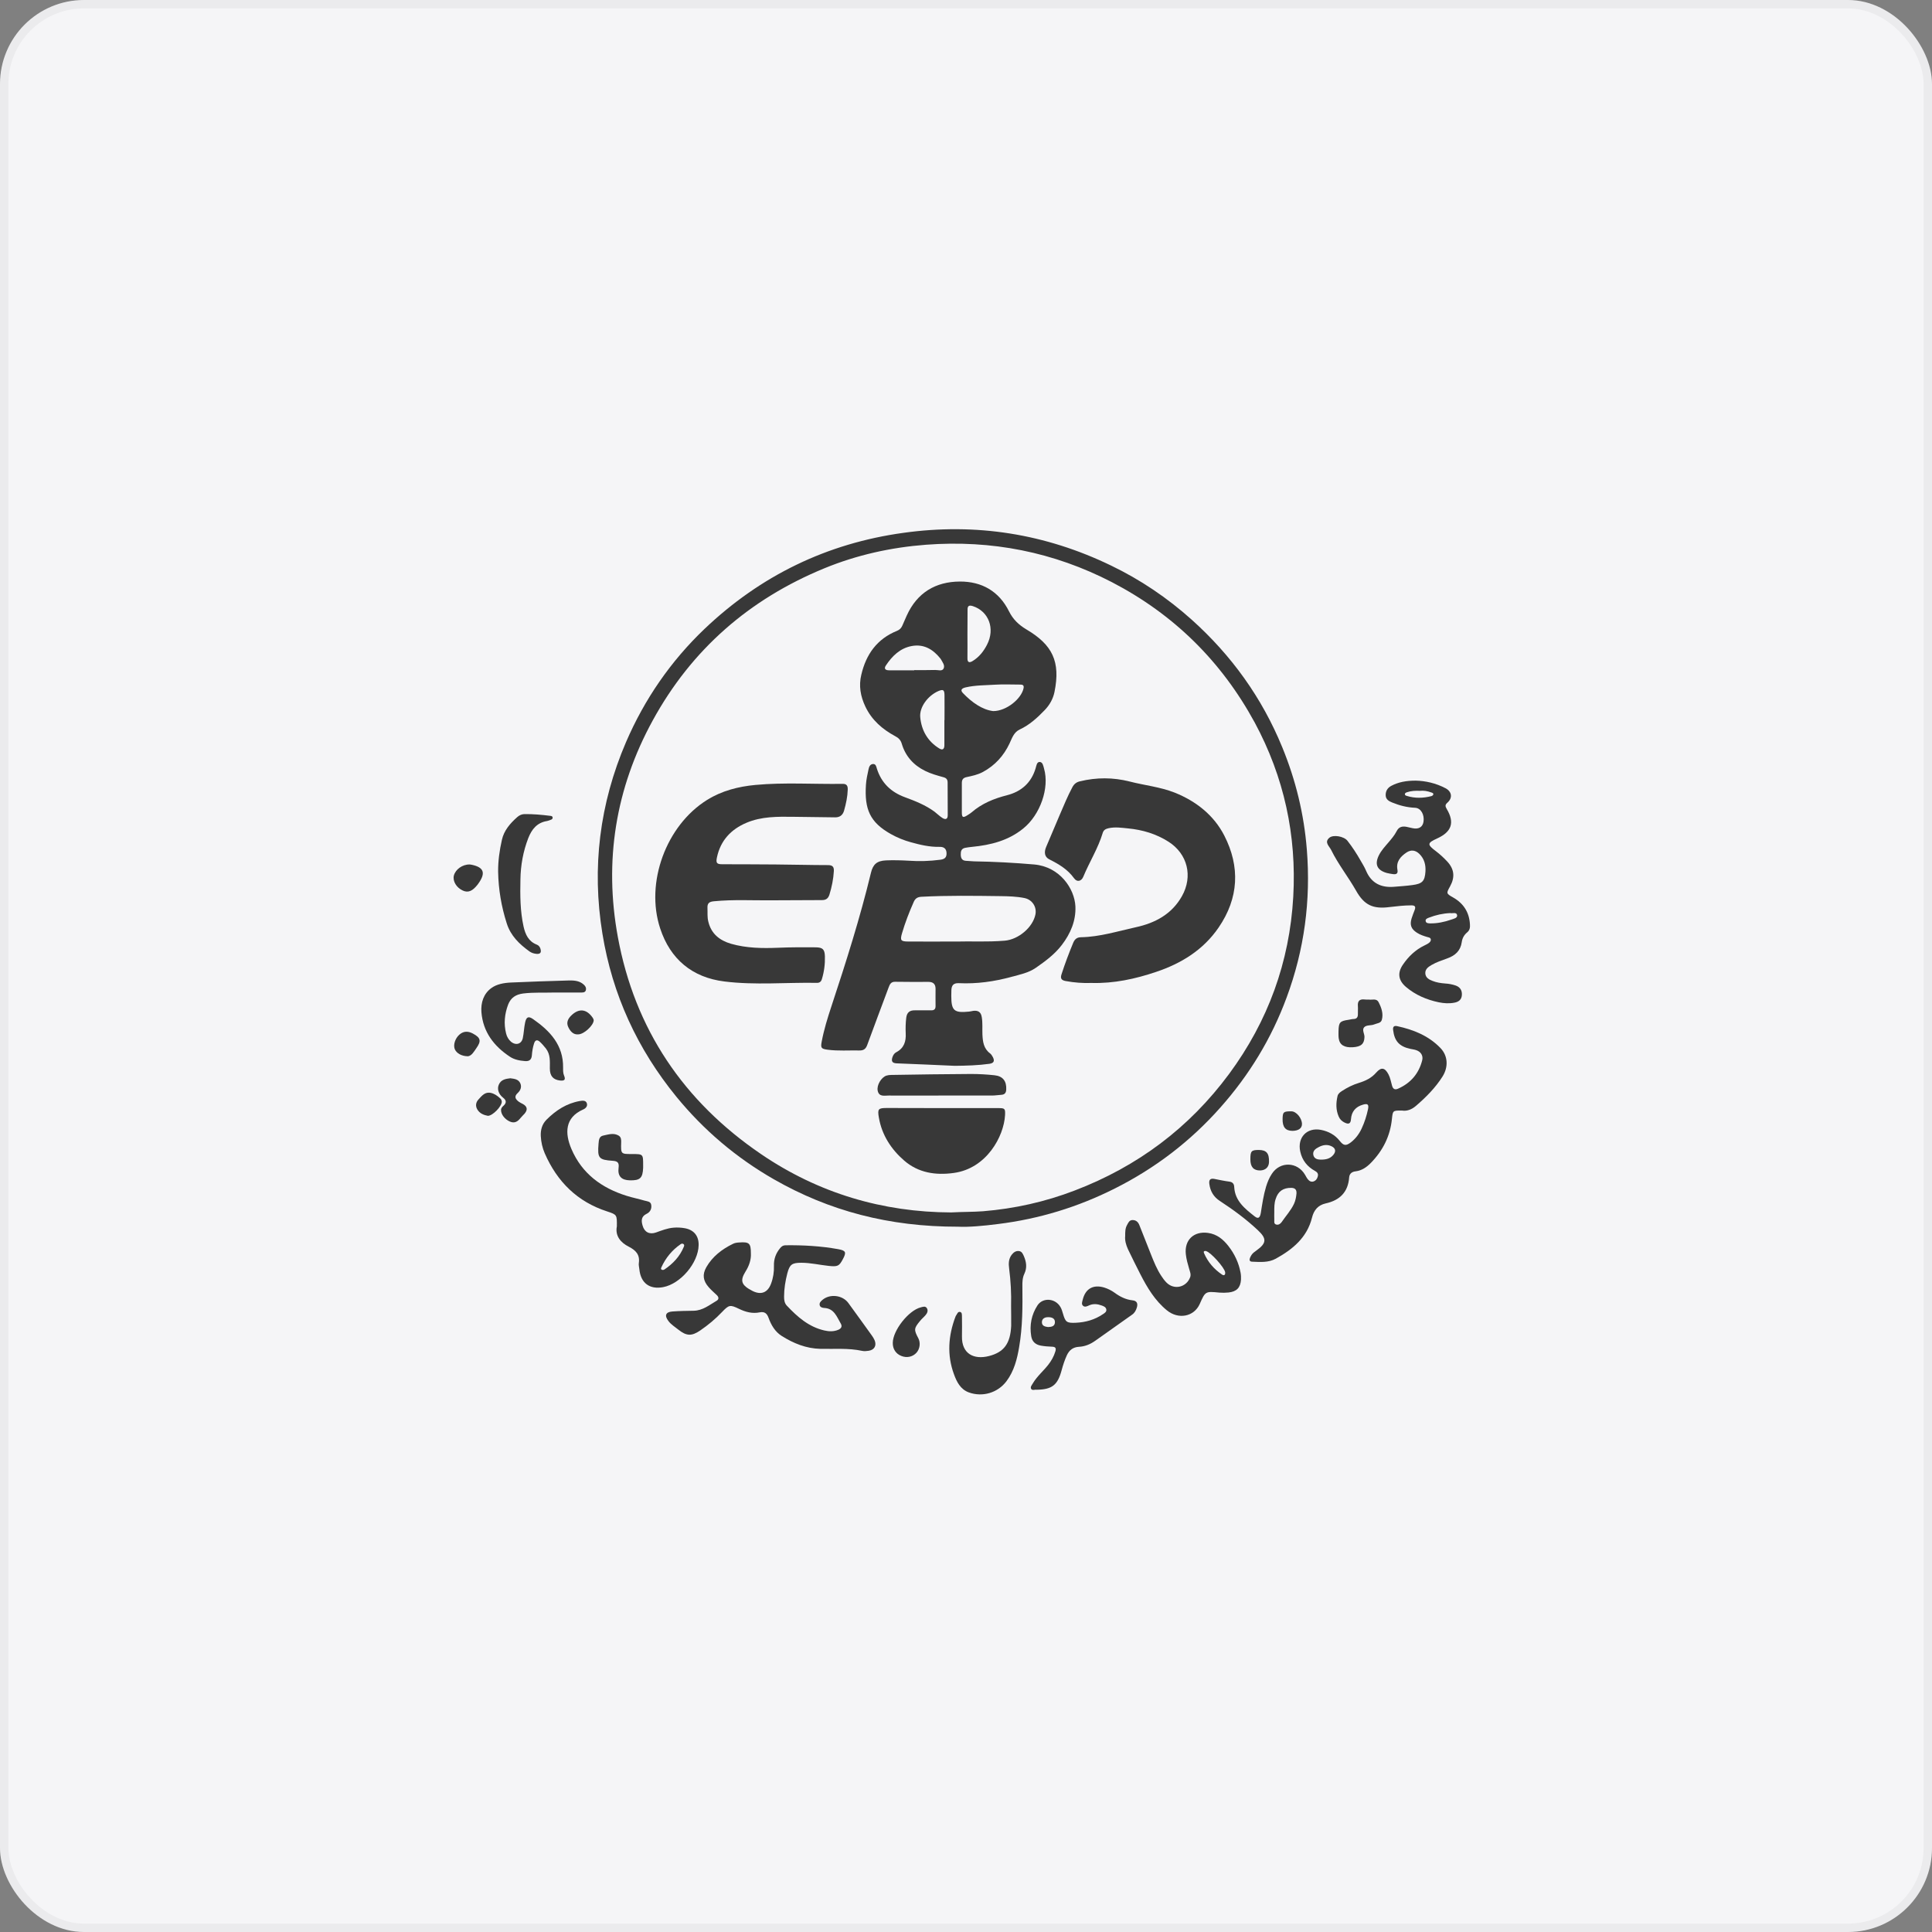 <svg width="230" height="230" viewBox="0 0 230 230" fill="none" xmlns="http://www.w3.org/2000/svg">
<rect x="0" y="0" width="230" height="230" fill="#808080" stroke="none"/>
<g clip-path="url(#clip0_82_2670)">
<rect width="230" height="230" rx="10" fill="#F5F5F7"/>
<path d="M114.069 146.036C105.835 146.049 98.703 144.158 92.098 140.376C87.647 137.82 83.799 134.562 80.541 130.588C75.873 124.877 72.897 118.399 71.717 111.154C70.434 103.296 71.383 95.668 74.526 88.346C76.732 83.235 79.836 78.725 83.863 74.879C90.52 68.541 98.434 64.683 107.566 63.431C116.198 62.23 124.445 63.545 132.269 67.328C135.771 69.014 138.965 71.174 141.863 73.767C146.609 78.022 150.239 83.069 152.65 88.96C154.254 92.87 155.241 96.92 155.575 101.136C156.062 107.193 155.28 113.071 153.163 118.769C151.368 123.625 148.725 127.969 145.288 131.84C141.722 135.865 137.528 139.072 132.718 141.487C128.332 143.698 123.689 145.116 118.815 145.717C117.045 145.947 115.262 146.1 114.069 146.036ZM113.235 144.337C114.646 144.26 115.839 144.286 117.032 144.196C120.79 143.889 124.433 143.072 127.934 141.73C135.399 138.881 141.568 134.281 146.327 127.841C150.957 121.567 153.522 114.527 153.959 106.759C154.369 99.437 152.868 92.499 149.367 86.008C145.403 78.725 139.747 73.141 132.372 69.308C125.433 65.718 118.045 64.261 110.247 64.849C106.065 65.168 102.012 66.063 98.126 67.66C89.212 71.327 82.337 77.307 77.707 85.765C73.269 93.866 71.896 102.516 73.551 111.537C75.565 122.513 81.388 131.125 90.61 137.399C97.472 142.075 105.129 144.311 113.235 144.337Z" fill="#383838"/>
<path d="M166.913 132.211C165.823 132.198 165.81 132.198 165.707 133.195C165.502 135.252 164.63 136.977 163.193 138.446C162.693 138.957 162.116 139.354 161.385 139.443C160.936 139.494 160.654 139.724 160.615 140.158C160.487 141.922 159.499 142.893 157.819 143.263C156.909 143.468 156.408 144.068 156.19 144.963C155.6 147.327 153.894 148.732 151.881 149.844C150.996 150.329 150.021 150.24 149.059 150.201C148.764 150.189 148.713 150.01 148.802 149.767C148.905 149.511 149.046 149.269 149.277 149.09C149.38 149.013 149.482 148.937 149.585 148.86C150.778 148.004 150.829 147.467 149.752 146.458C148.366 145.154 146.84 144.03 145.237 142.982C144.48 142.497 144.082 141.82 143.967 140.938C143.903 140.452 144.082 140.248 144.583 140.35C145.173 140.465 145.75 140.593 146.353 140.67C146.75 140.721 146.917 140.951 146.93 141.308C147.02 142.969 148.2 143.889 149.367 144.809C149.777 145.129 149.995 145.001 150.098 144.388C150.265 143.34 150.418 142.28 150.726 141.257C150.893 140.721 151.098 140.21 151.406 139.75C152.381 138.229 154.459 138.293 155.369 139.865C155.472 140.043 155.575 140.248 155.703 140.401C155.87 140.606 156.101 140.746 156.383 140.644C156.665 140.542 156.819 140.312 156.883 140.031C156.96 139.737 156.819 139.545 156.562 139.405C155.626 138.894 155.023 138.14 154.792 137.092C154.42 135.418 155.587 134.179 157.268 134.511C158.153 134.69 158.909 135.086 159.487 135.814C159.948 136.402 160.231 136.44 160.821 135.993C161.385 135.559 161.808 134.984 162.103 134.345C162.449 133.604 162.693 132.837 162.86 132.045C162.975 131.483 162.821 131.342 162.257 131.508C161.385 131.751 160.897 132.339 160.833 133.22C160.795 133.757 160.577 133.885 160.077 133.642C159.756 133.489 159.512 133.259 159.371 132.926C159.025 132.134 159.038 131.317 159.23 130.486C159.294 130.192 159.538 130.026 159.769 129.873C160.397 129.464 161.064 129.132 161.783 128.914C162.565 128.672 163.27 128.339 163.835 127.688C164.438 126.998 164.874 127.1 165.297 127.905C165.515 128.327 165.592 128.799 165.72 129.247C165.836 129.656 166.066 129.77 166.438 129.604C167.939 128.94 168.914 127.803 169.311 126.218C169.44 125.695 169.17 125.209 168.593 125.017C168.375 124.941 168.131 124.915 167.901 124.864C166.58 124.583 166.002 123.931 165.848 122.615C165.797 122.219 165.964 122.091 166.31 122.155C168.273 122.577 170.081 123.305 171.492 124.775C172.39 125.72 172.428 127.036 171.736 128.148C170.889 129.489 169.773 130.614 168.568 131.649C168.055 132.096 167.477 132.3 166.913 132.211ZM151.701 144.298C151.701 144.579 151.688 144.848 151.701 145.129C151.727 145.359 151.598 145.691 151.932 145.781C152.214 145.857 152.445 145.678 152.586 145.474C153.074 144.758 153.676 144.107 154.048 143.314C154.228 142.918 154.305 142.51 154.343 142.088C154.369 141.653 154.202 141.423 153.728 141.411C152.766 141.398 152.15 141.82 151.868 142.727C151.688 143.238 151.701 143.774 151.701 144.298ZM157.191 138.05C157.883 138.063 158.358 137.922 158.717 137.501C159.089 137.066 158.999 136.67 158.473 136.44C157.96 136.21 157.46 136.312 156.998 136.555C156.614 136.747 156.229 137.015 156.357 137.539C156.498 138.012 156.934 138.037 157.191 138.05Z" fill="#383838"/>
<path d="M168.542 92.933C169.696 92.959 170.928 93.227 172.095 93.841C172.839 94.237 172.954 94.991 172.313 95.553C172.005 95.821 172.056 96 172.223 96.294C173.198 97.917 172.826 99.028 171.082 99.82C169.901 100.357 169.876 100.536 170.953 101.341C171.428 101.699 171.864 102.108 172.274 102.542C173.134 103.462 173.236 104.42 172.621 105.532C172.172 106.337 172.159 106.375 172.98 106.835C174.237 107.551 174.904 108.598 174.993 110.029C175.019 110.413 174.981 110.732 174.66 111.001C174.301 111.294 174.083 111.691 174.019 112.151C173.878 113.186 173.236 113.76 172.3 114.093C171.659 114.323 171.005 114.54 170.415 114.885C170.017 115.115 169.632 115.396 169.683 115.92C169.735 116.405 170.132 116.623 170.543 116.776C171.017 116.968 171.53 117.044 172.043 117.083C172.467 117.108 172.89 117.185 173.3 117.325C173.826 117.517 174.07 117.9 174.032 118.463C173.993 119.038 173.621 119.28 173.121 119.37C172.505 119.485 171.89 119.446 171.274 119.319C169.825 119.012 168.503 118.45 167.375 117.491C166.464 116.712 166.336 115.818 167.016 114.834C167.67 113.875 168.503 113.071 169.568 112.559C169.722 112.483 169.876 112.406 170.017 112.317C170.184 112.214 170.338 112.074 170.338 111.869C170.325 111.614 170.094 111.601 169.914 111.55C169.478 111.422 169.055 111.282 168.683 111.039C168.003 110.604 167.811 110.119 168.042 109.352C168.144 109.007 168.285 108.675 168.414 108.33C168.555 107.947 168.465 107.781 168.029 107.781C167.144 107.781 166.285 107.883 165.412 107.985C163.437 108.241 162.398 107.742 161.436 106.03C160.5 104.382 159.307 102.887 158.473 101.188C158.255 100.74 157.627 100.28 158.242 99.744C158.717 99.322 160 99.565 160.41 100.089C160.987 100.83 161.5 101.609 161.962 102.427C162.193 102.836 162.449 103.232 162.629 103.666C163.258 105.149 164.425 105.698 165.964 105.57C166.682 105.506 167.413 105.468 168.131 105.366C169.311 105.212 169.619 104.919 169.696 103.756C169.748 102.976 169.568 102.235 168.965 101.648C168.503 101.2 167.978 101.136 167.452 101.481C166.721 101.967 166.182 102.58 166.361 103.539C166.451 103.999 166.233 104.114 165.836 104.062C165.579 104.024 165.323 103.986 165.079 103.922C163.937 103.59 163.629 102.9 164.143 101.839C164.438 101.239 164.899 100.753 165.323 100.255C165.669 99.846 166.015 99.437 166.259 98.964C166.515 98.44 166.913 98.338 167.426 98.428C167.683 98.479 167.926 98.543 168.17 98.594C168.888 98.747 169.363 98.466 169.465 97.827C169.594 96.984 169.158 96.204 168.478 96.166C167.529 96.128 166.618 95.898 165.746 95.54C165.361 95.387 164.989 95.182 164.963 94.71C164.938 94.198 165.169 93.802 165.618 93.559C166.477 93.1 167.413 92.933 168.542 92.933ZM172.646 108.701C171.761 108.739 170.928 108.931 170.132 109.237C169.94 109.314 169.671 109.391 169.722 109.659C169.773 109.915 170.03 109.914 170.248 109.927C171.107 109.94 171.954 109.761 172.762 109.48C173.044 109.378 173.518 109.301 173.467 108.956C173.403 108.547 172.928 108.765 172.646 108.701ZM169.029 94.147C168.503 94.122 167.99 94.147 167.503 94.313C167.388 94.352 167.246 94.403 167.246 94.556C167.246 94.671 167.375 94.722 167.465 94.748C168.439 95.054 169.427 95.029 170.415 94.773C170.504 94.748 170.62 94.658 170.633 94.569C170.658 94.416 170.504 94.377 170.389 94.339C169.94 94.173 169.491 94.096 169.029 94.147Z" fill="#383838"/>
<path d="M89.391 149.218C89.43 149.959 89.186 150.687 88.75 151.377C88.058 152.489 88.263 153.013 89.597 153.69C90.597 154.188 91.392 153.894 91.79 152.821C92.046 152.144 92.162 151.415 92.136 150.687C92.111 149.882 92.367 149.192 92.88 148.579C93.06 148.362 93.239 148.247 93.521 148.247C95.612 148.221 97.703 148.336 99.768 148.707C100.704 148.873 100.781 149.077 100.345 149.895C99.896 150.738 99.729 150.815 98.639 150.7C97.562 150.585 96.497 150.329 95.394 150.329C94.291 150.329 94.009 150.521 93.727 151.594C93.496 152.501 93.342 153.421 93.342 154.367C93.342 154.763 93.393 155.146 93.675 155.44C94.932 156.769 96.279 157.97 98.152 158.392C98.703 158.52 99.242 158.532 99.781 158.315C100.153 158.162 100.294 157.906 100.088 157.561C99.614 156.756 99.306 155.76 98.113 155.709C97.882 155.696 97.613 155.619 97.575 155.338C97.536 155.082 97.728 154.904 97.908 154.75C98.806 153.996 100.294 154.175 100.986 155.108C101.91 156.386 102.846 157.663 103.757 158.941C103.898 159.133 104.026 159.337 104.116 159.542C104.385 160.181 104.103 160.704 103.41 160.807C103.154 160.845 102.885 160.871 102.641 160.819C100.986 160.462 99.319 160.615 97.664 160.577C95.971 160.538 94.458 159.925 93.047 159.031C92.264 158.532 91.803 157.74 91.495 156.884C91.302 156.347 91.007 156.117 90.443 156.232C89.558 156.411 88.763 156.194 87.968 155.811C86.916 155.3 86.775 155.338 85.967 156.181C85.172 157.025 84.287 157.753 83.337 158.405C82.337 159.082 81.721 159.056 80.772 158.302C80.362 157.97 79.887 157.689 79.567 157.255C79.079 156.616 79.246 156.194 80.028 156.13C80.875 156.066 81.734 156.054 82.594 156.041C83.671 156.015 84.453 155.351 85.313 154.852C85.608 154.674 85.582 154.405 85.313 154.162C84.992 153.856 84.646 153.562 84.351 153.217C83.697 152.463 83.594 151.735 84.081 150.866C84.812 149.588 85.941 148.719 87.249 148.08C87.467 147.965 87.737 147.927 87.993 147.914C89.199 147.825 89.391 148.004 89.391 149.218Z" fill="#383838"/>
<path d="M73.436 145.998C73.448 144.631 73.461 144.605 72.294 144.222C68.728 143.072 66.33 140.682 64.855 137.309C64.573 136.658 64.419 135.968 64.38 135.265C64.342 134.524 64.521 133.834 65.073 133.284C66.189 132.173 67.446 131.355 69.023 131.074C69.344 131.023 69.729 130.972 69.857 131.329C69.985 131.674 69.729 131.955 69.421 132.083C67.24 133.042 67.228 134.907 68.023 136.773C69.28 139.724 71.627 141.436 74.628 142.369C75.321 142.586 76.039 142.727 76.732 142.931C77.04 143.021 77.463 143.008 77.527 143.442C77.604 143.915 77.386 144.311 76.976 144.503C76.309 144.822 76.334 145.346 76.501 145.908C76.719 146.688 77.322 146.994 78.091 146.726C78.771 146.483 79.438 146.215 80.182 146.151C80.644 146.113 81.08 146.138 81.516 146.215C82.606 146.407 83.196 147.135 83.171 148.234C83.132 150.342 81.029 152.834 78.951 153.23C77.335 153.536 76.283 152.744 76.116 151.121C76.091 150.866 76.014 150.61 76.052 150.355C76.193 149.371 75.693 148.847 74.872 148.425C73.846 147.914 73.218 147.097 73.436 145.998ZM78.912 151.185C78.964 151.173 79.041 151.173 79.092 151.134C80.118 150.444 80.939 149.575 81.413 148.413C81.452 148.31 81.478 148.195 81.388 148.119C81.272 148.017 81.131 148.042 81.029 148.119C80.003 148.822 79.246 149.754 78.733 150.879C78.656 151.032 78.681 151.173 78.912 151.185Z" fill="#383838"/>
<path d="M133.95 147.148C133.95 146.662 133.95 146.228 134.168 145.844C134.322 145.563 134.437 145.244 134.835 145.244C135.245 145.244 135.502 145.487 135.643 145.857C136.104 147.02 136.566 148.195 137.028 149.358C137.374 150.227 137.721 151.096 138.246 151.888C138.426 152.169 138.631 152.45 138.875 152.693C139.786 153.6 141.235 153.255 141.684 152.054C141.812 151.709 141.658 151.377 141.568 151.058C141.402 150.483 141.235 149.92 141.171 149.32C140.978 147.62 142.12 146.534 143.826 146.777C144.878 146.931 145.621 147.544 146.237 148.336C146.968 149.269 147.468 150.329 147.687 151.505C147.738 151.773 147.751 152.054 147.738 152.335C147.674 153.306 147.212 153.766 146.25 153.869C145.891 153.907 145.532 153.907 145.16 153.881C143.492 153.715 143.492 153.728 142.825 155.236C142.146 156.756 140.286 157.114 138.913 155.99C137.49 154.827 136.579 153.294 135.758 151.696C135.245 150.713 134.771 149.716 134.283 148.719C134.039 148.183 133.898 147.646 133.95 147.148ZM143.544 148.924C143.338 148.911 143.249 148.988 143.338 149.192C143.8 150.253 144.531 151.096 145.48 151.735C145.724 151.901 145.891 151.773 145.852 151.466C145.788 150.917 144.121 149.064 143.595 148.949C143.582 148.937 143.569 148.924 143.544 148.924Z" fill="#383838"/>
<path d="M123.406 165.445C123.201 165.407 122.906 165.56 122.765 165.355C122.611 165.113 122.855 164.883 122.97 164.665C123.458 163.848 124.189 163.234 124.766 162.506C125.151 162.021 125.459 161.484 125.638 160.883C125.754 160.5 125.664 160.334 125.241 160.321C124.792 160.308 124.343 160.27 123.907 160.193C123.278 160.078 122.868 159.721 122.765 159.069C122.547 157.753 122.791 156.514 123.509 155.402C124.15 154.431 125.638 154.546 126.241 155.594C126.382 155.824 126.459 156.105 126.536 156.36C126.831 157.382 126.972 157.523 128.062 157.472C129.23 157.421 130.333 157.114 131.32 156.437C131.513 156.309 131.744 156.169 131.705 155.9C131.667 155.606 131.397 155.504 131.154 155.415C130.653 155.236 130.166 155.172 129.653 155.402C129.435 155.504 129.153 155.645 128.935 155.453C128.717 155.261 128.832 154.98 128.896 154.725C129.217 153.409 130.153 152.885 131.461 153.281C131.897 153.421 132.295 153.613 132.667 153.881C133.308 154.354 134.001 154.712 134.822 154.801C135.348 154.852 135.489 155.185 135.335 155.67C135.232 156.002 135.078 156.296 134.783 156.501C133.321 157.536 131.859 158.571 130.397 159.606C129.807 160.027 129.178 160.296 128.447 160.334C127.767 160.372 127.306 160.704 127.011 161.331C126.741 161.918 126.549 162.519 126.382 163.132C125.908 164.895 125.241 165.419 123.406 165.445ZM124.766 157.983C125.189 157.97 125.561 157.893 125.587 157.433C125.613 156.922 125.177 156.807 124.805 156.807C124.445 156.795 124.048 156.935 124.035 157.395C124.035 157.868 124.42 157.932 124.766 157.983Z" fill="#383838"/>
<path d="M120.367 155.479C120.405 153.984 120.328 152.501 120.136 151.019C120.059 150.444 120.059 149.869 120.444 149.371C120.662 149.09 120.944 148.885 121.316 148.937C121.662 148.988 121.765 149.269 121.893 149.55C122.188 150.24 122.291 150.917 121.944 151.645C121.726 152.105 121.701 152.629 121.713 153.153C121.739 155.555 121.739 157.97 121.329 160.347C121.085 161.803 120.726 163.222 119.815 164.435C118.776 165.815 116.968 166.352 115.339 165.764C114.326 165.394 113.889 164.487 113.569 163.605C112.722 161.318 112.889 159.005 113.748 156.743C113.774 156.68 113.8 156.628 113.838 156.577C113.954 156.411 114.031 156.13 114.287 156.181C114.544 156.232 114.505 156.513 114.518 156.718C114.531 157.51 114.531 158.29 114.518 159.082C114.479 161.177 115.942 161.893 117.737 161.433C119.533 160.973 120.277 159.938 120.379 157.842C120.392 157.05 120.367 156.258 120.367 155.479Z" fill="#383838"/>
<path d="M66.125 118.156C64.842 118.194 63.559 118.118 62.29 118.271C61.405 118.386 60.815 118.769 60.494 119.587C60.071 120.711 59.955 121.861 60.25 123.037C60.34 123.407 60.532 123.752 60.827 124.008C61.405 124.493 62.084 124.302 62.238 123.586C62.367 122.986 62.379 122.36 62.508 121.759C62.649 121.056 62.905 120.929 63.482 121.337C65.496 122.743 67.074 124.43 67.035 127.1C67.035 127.419 67.022 127.739 67.151 128.046C67.369 128.557 67.176 128.684 66.676 128.633C65.868 128.544 65.458 128.109 65.458 127.202C65.458 126.372 65.547 125.541 64.983 124.813C64.752 124.532 64.521 124.251 64.252 124.008C63.944 123.74 63.713 123.816 63.585 124.2C63.431 124.672 63.354 125.145 63.316 125.643C63.277 126.129 63.033 126.359 62.52 126.321C61.866 126.27 61.238 126.155 60.699 125.797C58.788 124.532 57.505 122.845 57.313 120.507C57.223 119.37 57.57 118.284 58.506 117.619C59.134 117.159 59.994 117.006 60.815 116.968C63.098 116.865 65.381 116.789 67.664 116.725C68.228 116.712 68.831 116.725 69.331 117.083C69.6 117.274 69.844 117.543 69.742 117.888C69.652 118.207 69.28 118.156 69.023 118.156C68.049 118.169 67.087 118.156 66.125 118.156Z" fill="#383838"/>
<path d="M59.301 103.781C59.288 102.491 59.468 101.239 59.75 99.987C59.994 98.862 60.738 98.019 61.571 97.278C61.802 97.073 62.084 96.933 62.379 96.92C63.431 96.894 64.47 96.997 65.509 97.124C65.637 97.137 65.778 97.163 65.791 97.329C65.804 97.482 65.689 97.559 65.56 97.597C65.419 97.648 65.278 97.712 65.137 97.738C63.944 97.929 63.316 98.696 62.892 99.769C62.277 101.366 61.982 103.002 61.956 104.701C61.918 106.58 61.918 108.445 62.328 110.298C62.546 111.256 62.918 112.074 63.906 112.457C64.111 112.534 64.252 112.7 64.329 112.917C64.457 113.326 64.393 113.594 63.88 113.556C63.572 113.531 63.29 113.441 63.046 113.275C61.841 112.406 60.802 111.422 60.327 109.927C59.686 107.921 59.34 105.89 59.301 103.781Z" fill="#383838"/>
<path d="M162.988 118.999C163.347 119.063 163.873 118.808 164.13 119.331C164.463 119.983 164.707 120.686 164.502 121.414C164.386 121.823 163.924 121.81 163.604 121.951C163.219 122.117 162.68 121.989 162.398 122.296C162.116 122.615 162.449 123.062 162.437 123.458C162.411 124.276 162.039 124.608 161.051 124.672C160.038 124.736 159.474 124.391 159.371 123.612C159.333 123.344 159.346 123.062 159.346 122.781C159.371 121.695 159.499 121.555 160.564 121.401C160.756 121.376 160.936 121.312 161.128 121.312C161.552 121.299 161.667 121.069 161.654 120.686C161.641 120.392 161.68 120.085 161.654 119.791C161.603 119.191 161.834 118.91 162.462 118.986C162.629 119.012 162.783 118.999 162.988 118.999Z" fill="#383838"/>
<path d="M75.231 137.386C76.565 137.386 76.565 137.386 76.565 138.702C76.565 138.804 76.565 138.919 76.565 139.021C76.514 140.248 76.206 140.542 74.975 140.516C73.974 140.491 73.513 140.018 73.641 139.021C73.718 138.446 73.551 138.229 72.948 138.191C71.268 138.076 71.114 137.871 71.255 136.159C71.294 135.75 71.306 135.29 71.807 135.188C72.422 135.06 73.064 134.83 73.666 135.201C73.949 135.38 73.961 135.712 73.949 136.006C73.91 137.386 73.91 137.386 75.231 137.386Z" fill="#383838"/>
<path d="M106.283 159.861C106.296 158.379 108.156 156.015 109.593 155.645C109.849 155.581 110.17 155.44 110.349 155.747C110.516 156.028 110.388 156.335 110.183 156.565C109.977 156.807 109.721 157.012 109.529 157.255C108.797 158.136 108.785 158.302 109.323 159.312C109.605 159.848 109.516 160.577 109.105 161.037C108.656 161.535 107.951 161.688 107.297 161.42C106.643 161.164 106.271 160.589 106.283 159.861Z" fill="#383838"/>
<path d="M60.751 128.365C61.225 128.429 61.712 128.467 61.943 128.966C62.136 129.413 61.956 129.822 61.636 130.116C61.174 130.537 61.353 130.844 61.751 131.15C61.905 131.265 62.084 131.342 62.251 131.432C62.777 131.725 62.841 132.109 62.456 132.569C62.302 132.748 62.123 132.901 61.982 133.08C61.636 133.514 61.264 133.783 60.661 133.501C60.084 133.233 59.647 132.671 59.647 132.147C59.647 131.904 59.801 131.764 59.955 131.623C60.314 131.291 60.289 130.984 59.891 130.678C59.352 130.256 59.147 129.63 59.391 129.106C59.647 128.531 60.186 128.429 60.751 128.365Z" fill="#383838"/>
<path d="M55.915 102.913C55.966 102.925 56.069 102.925 56.172 102.951C57.557 103.245 57.826 103.884 57.044 105.046C56.98 105.136 56.928 105.225 56.864 105.302C56.248 106.094 55.723 106.311 55.094 106.017C54.337 105.672 53.876 104.906 54.029 104.241C54.222 103.5 55.043 102.9 55.915 102.913Z" fill="#383838"/>
<path d="M55.723 125.746C54.94 125.746 54.325 125.375 54.132 124.877C53.94 124.366 54.196 123.599 54.697 123.165C55.197 122.73 55.735 122.743 56.287 123.037C57.223 123.535 57.326 123.919 56.697 124.8C56.415 125.209 56.159 125.669 55.723 125.746Z" fill="#383838"/>
<path d="M68.831 123.139C68.267 123.19 67.895 122.794 67.651 122.27C67.394 121.734 67.612 121.286 67.997 120.903C68.908 120.009 69.819 120.098 70.55 121.146C70.627 121.261 70.678 121.363 70.678 121.491C70.639 122.079 69.524 123.139 68.831 123.139Z" fill="#383838"/>
<path d="M58.083 132.837C57.595 132.748 57.095 132.556 56.813 132.058C56.582 131.649 56.646 131.227 56.967 130.882C57.364 130.448 57.749 129.937 58.467 130.115C58.891 130.218 59.237 130.473 59.558 130.767C59.673 130.869 59.724 131.01 59.737 131.163C59.724 131.713 58.673 132.824 58.083 132.837Z" fill="#383838"/>
<path d="M149.867 136.9C150.778 136.913 151.098 137.296 151.073 138.331C151.06 138.945 150.649 139.328 150.008 139.341C149.226 139.341 148.854 138.919 148.854 138.012C148.854 137.028 148.969 136.9 149.867 136.9Z" fill="#383838"/>
<path d="M152.689 133.22C152.702 132.377 152.791 132.3 153.728 132.3C154.33 132.3 154.997 133.118 154.997 133.821C154.997 134.332 154.561 134.626 153.843 134.626C153.035 134.613 152.676 134.179 152.689 133.22Z" fill="#383838"/>
<path d="M113.659 126.883C111.35 126.781 109.054 126.678 106.745 126.589C106.194 126.563 106.091 126.321 106.245 125.848C106.335 125.592 106.476 125.375 106.707 125.26C107.63 124.775 107.874 123.97 107.823 123.011C107.797 122.398 107.81 121.785 107.887 121.159C107.964 120.532 108.297 120.264 108.913 120.277C109.554 120.277 110.195 120.264 110.837 120.277C111.209 120.29 111.388 120.136 111.376 119.753C111.363 119.076 111.376 118.386 111.376 117.709C111.376 117.159 111.093 116.891 110.542 116.891C109.221 116.891 107.887 116.904 106.566 116.878C106.065 116.865 105.924 117.185 105.783 117.568C104.937 119.842 104.077 122.117 103.244 124.391C103.077 124.864 102.82 125.068 102.307 125.056C101.05 125.03 99.781 125.132 98.524 124.966C97.78 124.864 97.677 124.762 97.818 124.021C98.088 122.577 98.524 121.171 98.985 119.779C100.717 114.54 102.384 109.288 103.68 103.922C103.923 102.887 104.398 102.478 105.475 102.427C106.373 102.389 107.271 102.414 108.169 102.465C109.439 102.555 110.683 102.516 111.94 102.35C112.44 102.286 112.709 102.095 112.684 101.545C112.658 100.97 112.299 100.804 111.837 100.817C110.67 100.843 109.541 100.574 108.438 100.268C107.592 100.038 106.784 99.705 106.014 99.271C103.564 97.878 102.897 96.345 103.09 93.406C103.128 92.793 103.269 92.192 103.398 91.579C103.462 91.285 103.577 90.978 103.936 90.953C104.27 90.94 104.321 91.272 104.385 91.49C104.924 93.202 106.065 94.301 107.746 94.914C108.964 95.361 110.183 95.847 111.247 96.626C111.568 96.869 111.85 97.163 112.196 97.38C112.543 97.597 112.825 97.546 112.825 97.048C112.825 95.744 112.812 94.454 112.812 93.151C112.812 92.78 112.645 92.614 112.312 92.525C111.568 92.32 110.824 92.116 110.131 91.771C108.733 91.081 107.784 90.007 107.348 88.525C107.22 88.091 106.95 87.835 106.578 87.644C105.039 86.813 103.782 85.727 103.013 84.104C102.436 82.878 102.218 81.638 102.538 80.322C103.103 77.894 104.411 76.055 106.797 75.096C107.104 74.969 107.284 74.777 107.412 74.496C107.592 74.087 107.771 73.678 107.951 73.269C109.182 70.56 111.376 69.244 114.274 69.231C116.878 69.219 118.93 70.381 120.123 72.784C120.598 73.729 121.252 74.368 122.188 74.93C125.292 76.757 126.267 78.763 125.536 82.367C125.369 83.197 124.958 83.925 124.368 84.539C123.496 85.446 122.56 86.302 121.406 86.839C120.687 87.171 120.482 87.874 120.187 88.5C119.494 89.969 118.456 91.119 117.019 91.898C116.403 92.231 115.736 92.371 115.069 92.512C114.659 92.601 114.505 92.806 114.505 93.215C114.518 94.39 114.492 95.553 114.505 96.728C114.505 97.316 114.646 97.38 115.134 97.073C115.313 96.958 115.506 96.843 115.659 96.716C116.878 95.655 118.327 95.067 119.879 94.671C121.585 94.237 122.778 93.189 123.291 91.451C123.381 91.17 123.419 90.697 123.778 90.71C124.138 90.723 124.202 91.183 124.292 91.502C124.958 93.815 123.83 96.997 121.829 98.619C120.046 100.076 117.943 100.6 115.724 100.817C115.454 100.843 115.172 100.881 114.903 100.932C114.441 101.021 114.364 101.354 114.377 101.75C114.39 102.171 114.531 102.453 114.992 102.478C115.313 102.504 115.634 102.529 115.954 102.542C118.353 102.58 120.726 102.708 123.111 102.913C126.177 103.181 127.921 105.8 128.024 107.896C128.101 109.621 127.434 111.154 126.408 112.496C125.561 113.607 124.433 114.438 123.291 115.23C122.432 115.818 121.406 116.022 120.418 116.29C118.366 116.853 116.275 117.146 114.146 117.044C113.53 117.019 113.287 117.287 113.261 117.849C113.248 118.079 113.248 118.322 113.248 118.552C113.248 120.315 113.582 120.609 115.352 120.43C115.518 120.417 115.685 120.366 115.852 120.341C116.442 120.264 116.788 120.481 116.878 121.095C116.993 121.772 116.929 122.449 116.955 123.139C116.993 124.008 117.096 124.838 117.878 125.413C118.019 125.528 118.122 125.707 118.212 125.873C118.417 126.295 118.327 126.551 117.814 126.64C116.442 126.832 115.057 126.87 113.659 126.883ZM114.056 112.087C115.39 112.036 117.506 112.163 119.623 111.984C121.226 111.844 122.945 110.426 123.265 108.867C123.445 107.96 122.881 107.103 121.97 106.912C121.021 106.72 120.059 106.695 119.11 106.682C115.967 106.643 112.838 106.592 109.695 106.758C109.221 106.784 108.951 106.963 108.772 107.385C108.233 108.598 107.759 109.825 107.387 111.09C107.13 111.959 107.233 112.087 108.169 112.087C109.862 112.099 111.568 112.087 114.056 112.087ZM118.238 84.654C119.828 84.654 121.611 83.171 121.855 81.919C121.931 81.523 121.688 81.498 121.406 81.498C120.431 81.498 119.443 81.447 118.468 81.51C117.301 81.587 116.121 81.562 114.967 81.83C114.569 81.919 114.249 82.111 114.633 82.507C115.711 83.632 116.955 84.5 118.238 84.654ZM108.849 79.798C108.849 79.785 108.849 79.785 108.849 79.773C109.682 79.773 110.516 79.785 111.337 79.76C111.683 79.747 112.158 79.952 112.337 79.581C112.517 79.198 112.196 78.827 112.004 78.469C111.978 78.431 111.953 78.393 111.927 78.367C111.055 77.281 109.952 76.642 108.528 76.911C107.156 77.166 106.207 78.099 105.463 79.223C105.206 79.607 105.398 79.798 105.847 79.798C106.848 79.798 107.848 79.798 108.849 79.798ZM112.427 85.727H112.44C112.44 84.73 112.453 83.734 112.44 82.737C112.427 82.111 112.273 82.034 111.696 82.277C110.452 82.826 109.426 84.194 109.554 85.408C109.708 86.979 110.452 88.27 111.837 89.113C112.235 89.356 112.427 89.151 112.427 88.717C112.427 87.72 112.427 86.724 112.427 85.727ZM115.172 75.48C115.172 76.438 115.185 77.383 115.172 78.342C115.159 78.866 115.39 78.942 115.801 78.687C116.57 78.214 117.109 77.524 117.506 76.745C118.494 74.828 117.699 72.771 115.813 72.157C115.364 72.017 115.172 72.119 115.185 72.605C115.172 73.563 115.172 74.521 115.172 75.48Z" fill="#383838"/>
<path d="M91.957 107.18C89.635 107.206 87.301 107.065 84.979 107.295C84.441 107.346 84.197 107.525 84.222 108.075C84.248 108.624 84.184 109.186 84.325 109.723C84.671 111.167 85.672 111.959 87.031 112.355C88.865 112.879 90.751 112.904 92.624 112.828C94.124 112.764 95.612 112.764 97.113 112.777C97.947 112.789 98.177 113.019 98.203 113.85C98.229 114.77 98.113 115.677 97.844 116.559C97.754 116.865 97.562 117.019 97.241 117.006C93.573 116.942 89.879 117.3 86.223 116.84C82.414 116.367 79.797 114.195 78.592 110.528C76.796 105.085 79.297 98.274 84.171 95.233C85.928 94.135 87.903 93.636 89.93 93.445C93.38 93.125 96.856 93.368 100.306 93.317C100.794 93.304 100.935 93.547 100.922 93.994C100.896 94.85 100.717 95.681 100.486 96.498C100.332 97.048 99.96 97.316 99.409 97.303C97.767 97.29 96.112 97.265 94.471 97.239C92.572 97.214 90.648 97.188 88.853 97.955C87.019 98.734 85.774 100.063 85.351 102.069C85.21 102.734 85.326 102.887 85.992 102.887C88.109 102.9 90.225 102.887 92.341 102.913C94.419 102.925 96.484 102.989 98.562 102.989C99.088 102.989 99.293 103.168 99.268 103.692C99.216 104.65 99.024 105.583 98.742 106.503C98.588 106.976 98.318 107.167 97.805 107.155C95.843 107.155 93.906 107.18 91.957 107.18Z" fill="#383838"/>
<path d="M129.922 117.019C128.935 117.057 127.896 116.98 126.857 116.789C126.382 116.699 126.203 116.495 126.369 115.997C126.78 114.719 127.254 113.467 127.767 112.227C127.947 111.806 128.203 111.588 128.678 111.576C130.923 111.537 133.052 110.86 135.207 110.387C137.515 109.889 139.503 108.828 140.709 106.682C142.03 104.331 141.389 101.66 139.106 100.204C137.644 99.271 136.015 98.785 134.283 98.619C133.514 98.543 132.77 98.428 131.987 98.594C131.628 98.671 131.384 98.811 131.282 99.143C130.73 100.983 129.691 102.619 128.96 104.382C128.742 104.906 128.229 105.059 127.87 104.561C127.1 103.488 126.049 102.874 124.907 102.299C124.33 102.005 124.291 101.43 124.535 100.843C125.087 99.526 125.651 98.21 126.203 96.907C126.664 95.834 127.113 94.748 127.665 93.713C127.87 93.329 128.139 93.112 128.575 93.01C130.551 92.537 132.5 92.537 134.476 93.036C136.258 93.496 138.092 93.674 139.824 94.352C142.389 95.374 144.506 97.048 145.75 99.475C147.648 103.181 147.481 106.912 145.07 110.426C143.249 113.083 140.645 114.693 137.631 115.703C135.168 116.533 132.629 117.095 129.922 117.019Z" fill="#383838"/>
<path d="M112.119 131.917C114.364 131.917 116.596 131.917 118.84 131.917C119.623 131.917 119.687 131.968 119.648 132.76C119.507 135.29 117.455 139.098 113.556 139.635C111.375 139.941 109.336 139.622 107.656 138.178C106.104 136.836 104.988 135.137 104.629 133.054C104.449 132.019 104.552 131.904 105.578 131.904C107.759 131.904 109.939 131.904 112.119 131.917C112.119 131.904 112.119 131.904 112.119 131.917Z" fill="#383838"/>
<path d="M111.991 130.422C109.913 130.422 107.848 130.435 105.783 130.422C105.283 130.422 104.642 130.601 104.488 129.847C104.347 129.183 104.924 128.237 105.54 128.046C105.719 127.994 105.912 127.969 106.104 127.969C109.259 127.918 112.427 127.867 115.583 127.854C116.519 127.854 117.455 127.905 118.391 128.007C119.392 128.109 119.841 128.71 119.789 129.707C119.777 130.09 119.61 130.307 119.225 130.333C118.84 130.358 118.456 130.422 118.084 130.422C116.057 130.422 114.018 130.422 111.991 130.422Z" fill="#383838"/>
<rect x="0.5" y="0.5" width="229" height="229" rx="9.5" stroke="black" stroke-opacity="0.04"/>
</g>
<defs>
<clipPath id="clip0_82_2670">
<rect width="230" height="230" rx="10" fill="white"/>
</clipPath>
</defs>
</svg>
